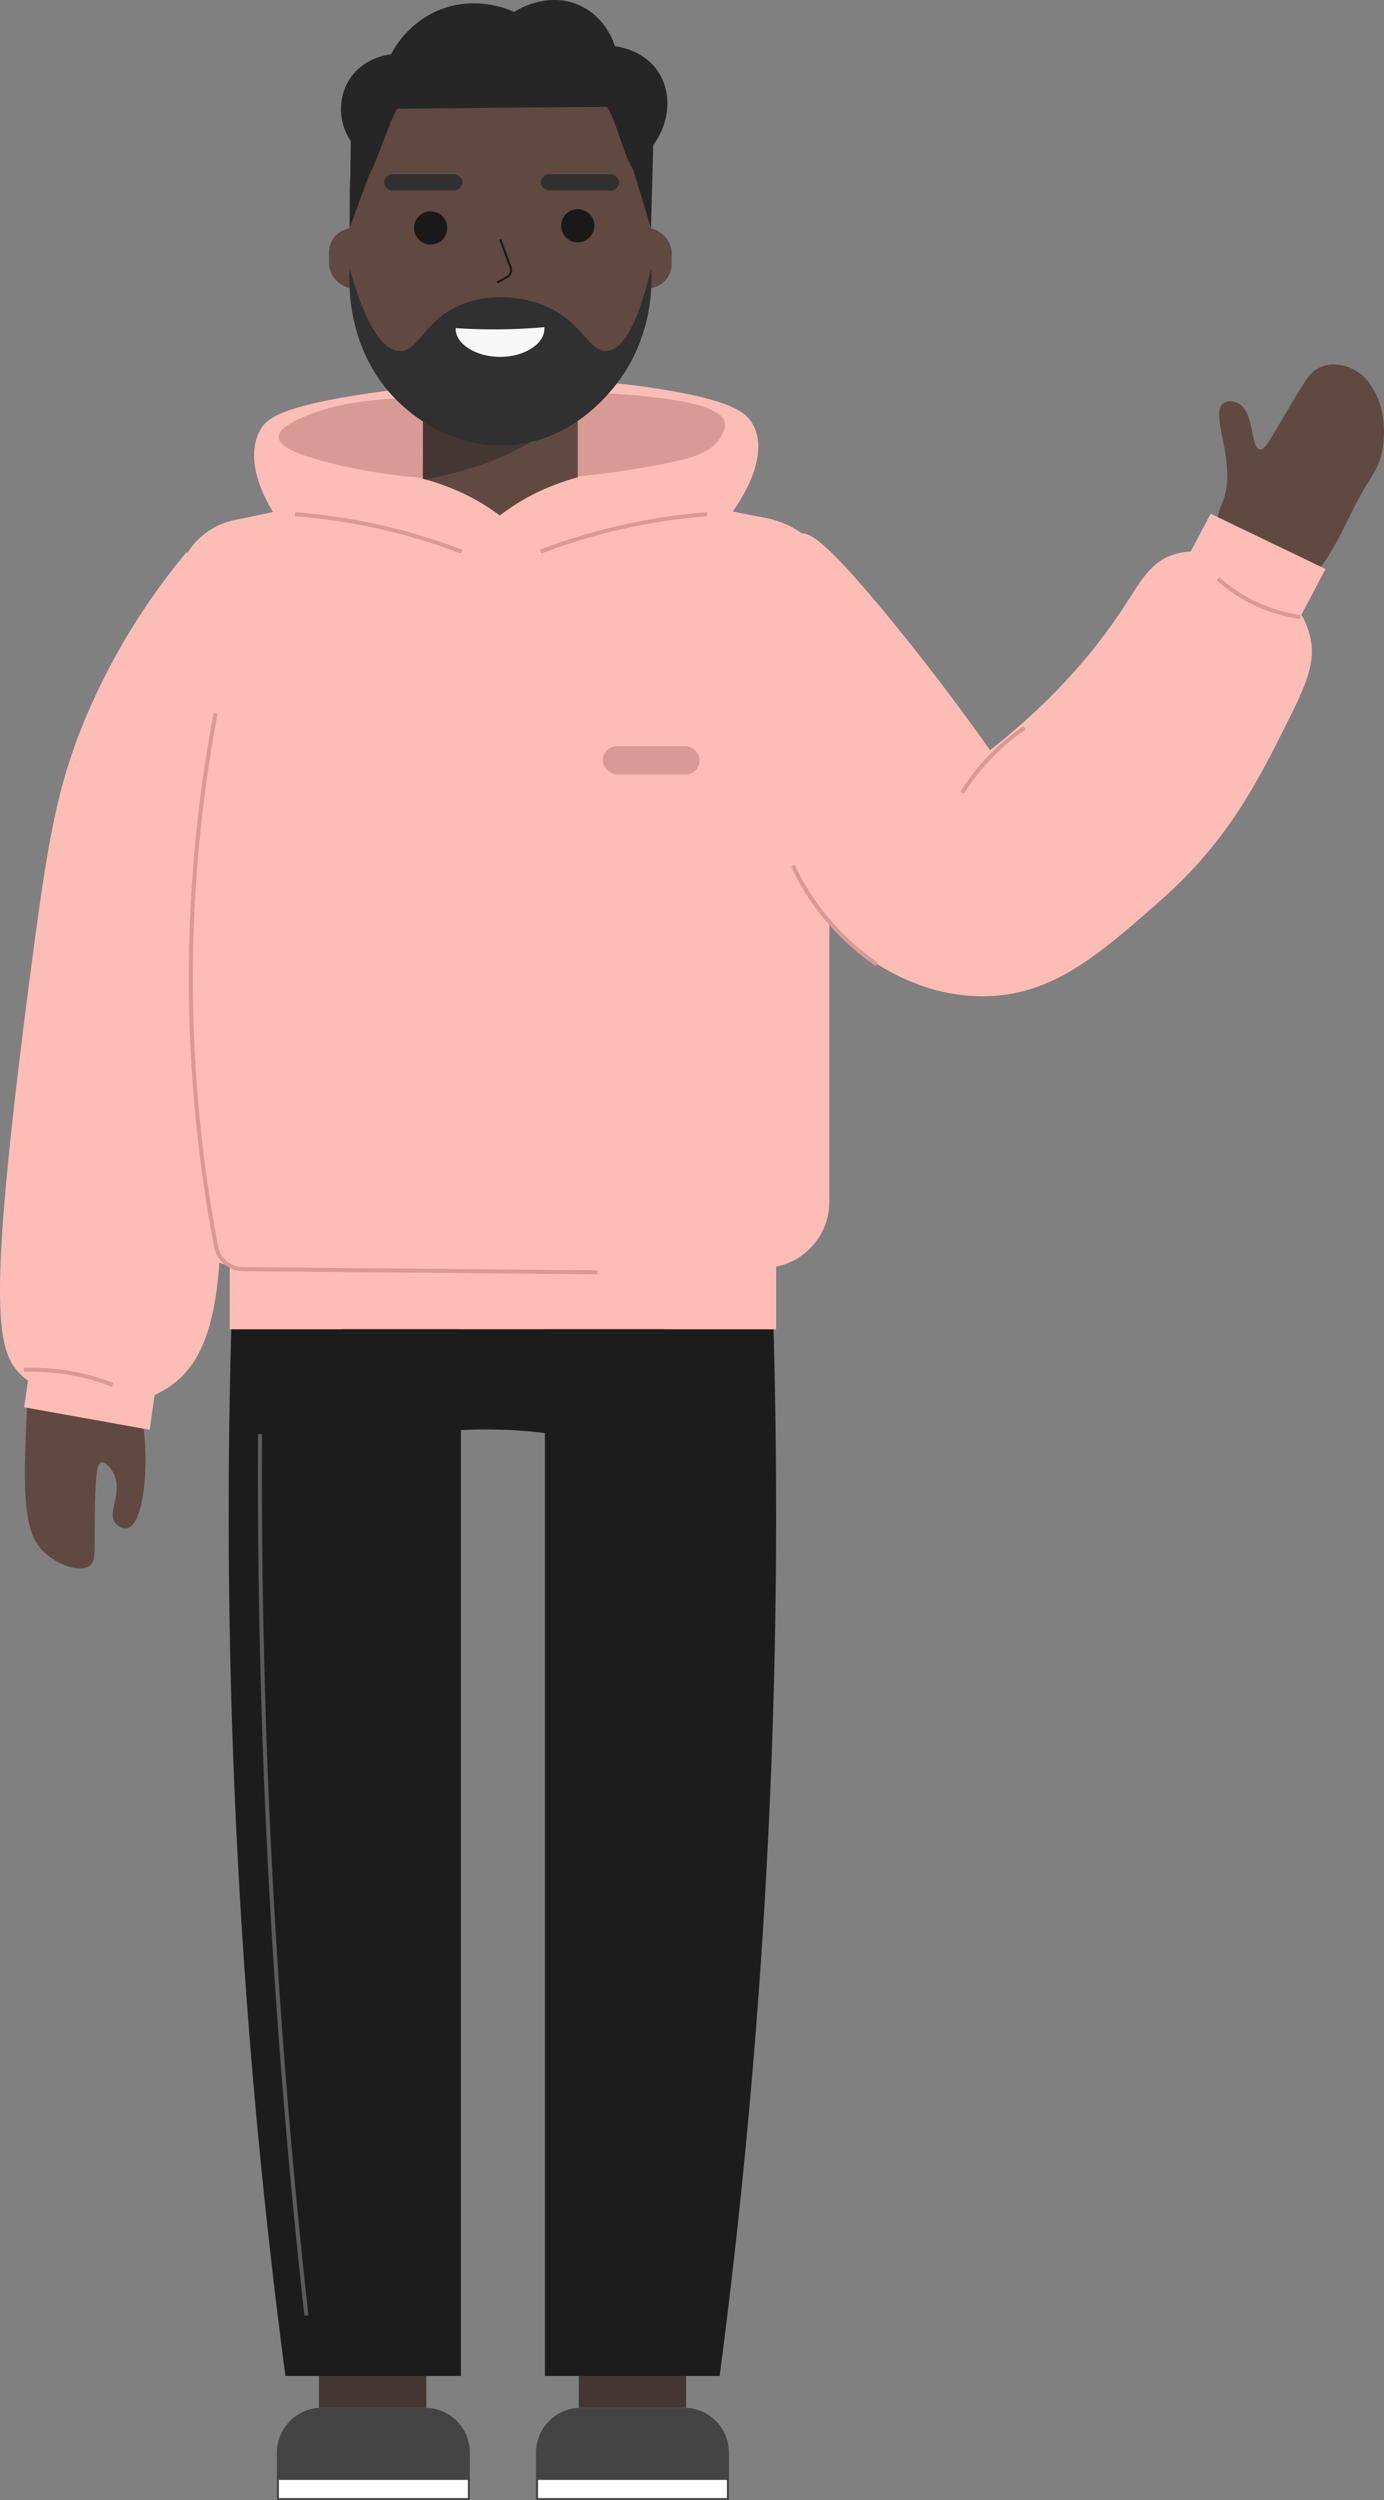 <svg xmlns="http://www.w3.org/2000/svg" viewBox="0 0 686.29 1239.49"><rect x="0" y="0" width="686.29" height="1239.49" fill="#808080" stroke="none"/><title>Fichier 2Jean_figurine</title><g id="Calque_2" data-name="Calque 2"><g id="Calque_6" data-name="Calque 6"><path d="M153.41,275.84c-17.45-15.94-35-44.91-24-63.21,3.19-5.33,10.27-12.21,66.25-19.39,57.74-7.4,96.47-6,132.07-.29,35.18,5.67,42.05,11.53,45.26,16.88,10.58,17.64-8.61,46.15-24.76,61.24C301.21,315,200.86,319.17,153.41,275.84Z" style="fill:#fcbdb6"/><path d="M160.08,228.59c-8.89-2.38-21.79-6.36-21.93-11.91-.08-3.39,4.64-6.17,8.15-8,24.5-12.42,56.64-11,56.64-11,45.79,2,36.77-5.5,88.88-3.15,18.2.83,65.8,3.21,67.64,15,.38,2.38-1.1,5.34-1.57,6.29-3.22,6.48-10.24,9.47-16.32,11.22C324.2,232,236.81,249.06,160.08,228.59Z" style="fill:#d89a95"/></g><g id="Calque_2-2" data-name="Calque 2"><rect x="209.7" y="190.16" width="76.79" height="83.33" style="fill:#604940"/><path d="M209.83,191.94a298.24,298.24,0,0,0,28.85,8.25,337.91,337.91,0,0,0,41,6.87A107.25,107.25,0,0,1,254.13,224c-16.86,8.18-33.77,12-44.43,13.86Q209.76,214.89,209.83,191.94Z" style="fill:#443733"/><rect x="163.11" y="113.02" width="169.98" height="29.98" rx="12.24" style="fill:#604940"/><path d="M248.93,214.94c-21.37.25-41.55-9.47-53.71-23.79C178.57,171.53,173.31,139,173.31,139h0V95.17c0-40.76,33.48-73.8,74.79-73.8h0c41.3,0,74.78,33,74.78,73.8V139c-.23,6.3-1.86,31.34-21.9,52.19C296.13,196.18,277.84,214.6,248.93,214.94Z" style="fill:#604940"/><circle cx="286.49" cy="111.92" r="8.23" style="fill:#191919"/><circle cx="213.55" cy="113.02" r="8.23" style="fill:#191919"/><rect x="268.21" y="86.38" width="38.76" height="8.04" rx="4.02" style="fill:#303030"/><rect x="190.5" y="86.38" width="38.76" height="8.04" rx="4.02" style="fill:#303030"/><path d="M248.05,118.69q2.58,6.89,5.15,13.78a4,4,0,0,1-1.79,4.9l-4.83,2.73" style="fill:none;stroke:#191919;stroke-miterlimit:10"/><path d="M173.43,133.45C183,167,191.85,173.7,197.93,174c9.57.54,12-14.73,30-22.61,14-6.12,31.1-5,44,1,17.5,8.24,20.22,22.34,29,21.58,6.42-.56,14.38-8.91,22-41.1.45,7.45,1,31.67-15,54.46-6.71,9.56-25.16,31.45-55.5,33.4-29.53,1.9-49.79-16.43-55.5-22.09C171.06,173,173.06,138.44,173.43,133.45Z" style="fill:#303030"/><path d="M225.93,162.66c6.5.45,13.89.72,22,.64s15.52-.53,22-1.11c.64,7.86-9.23,14.57-21.5,14.74S225.71,170.58,225.93,162.66Z" style="fill:#f7f7f7"/><path d="M173.45,113l9.48-26.08c4.34-7.34,9.67-25.67,14-33l104-1c4.67,6.66,8.34,24.33,13,31q4.43,14.53,8.86,29.08l1.14-41.08c8.64-11.63,9.28-26.65,2-37-7.05-10-18.75-11.72-21-12-.65-2.09-4.59-14.09-17-20-16.51-7.87-32.29,2.51-33,3-2.77-1.27-18.84-8.32-37-1a47.4,47.4,0,0,0-24,22c-1.49.15-14.14,1.69-21,13a28.15,28.15,0,0,0,1,30Z" style="fill:#262626"/><path d="M24.2,660.09c-9.8,4.3-10.42,22.72-11.67,59.55-1.18,34.71,3.15,44,9.21,49.74,6.74,6.41,17.68,10.52,22.73,6.86,3.59-2.6,2.05-8,2.67-31.79.37-14,1.07-18.91,3.17-19.43,1.94-.47,4.77,2.82,6.21,5.88,4.51,9.62-3.84,18.9.83,24.36,1.12,1.31,3.37,2.84,5.53,2.45,8.07-1.45,11-28.72,8.24-50.56-1.2-9.51-2-15.45-5.79-22.5C56.6,668.6,36.21,654.8,24.2,660.09Z" style="fill:#604940"/><path d="M642.23,293.4a41.43,41.43,0,0,1,3.75-4.28c1.47-1.39,2.68-2.17,4.44-3.72a57.46,57.46,0,0,0,4.83-4.93c5-5.62,12.72-21.88,15.64-27.73,8.75-17.54,12.79-19.14,14.66-30A50.62,50.62,0,0,0,686,209.2a37.27,37.27,0,0,0-4.68-15.64c-1.7-2.89-4.77-8.1-11.13-10.88-1.52-.67-8.57-3.76-15.69-.53-4.38,2-6.6,5.37-13.13,16.32-11.8,19.78-14.09,24.72-16.57,24.38-5-.7-2.39-19.88-11.74-23.29-.8-.3-3.86-1.42-6.28.24-7.61,5.17,7.28,30-.6,49.35-.92,2.25-3.45,7.63-2.7,14.08a29.66,29.66,0,0,0,2.83,8.93c.63,1.42,1.27,2.66,1.88,3.75a55.92,55.92,0,0,0,4,6.2C617.26,288.56,636.56,299.44,642.23,293.4Z" style="fill:#604940"/></g><g id="Calque_1-2" data-name="Calque 1"><path d="M382.05,464.86H117.19l.94-207.37,89.85-19c1.73,2.11,17,18.83,41.37,19A48.06,48.06,0,0,0,288,238.6l95,18.89Z" style="fill:#fcbdb6"/><path d="M411.25,467H88V291.67C88,272.5,104.19,257,124.17,257c41.93,0,58.5,7.45,124,5.34,34.89-1.12,98.9-10.8,128.45-6.09,12.85,2,20,6.94,24.07,10.92a37.42,37.42,0,0,1,9,14.22,33.28,33.28,0,0,1,1.63,10.32Z" style="fill:#fcbdb6"/><path d="M88.78,415.6H411.25a0,0,0,0,1,0,0V595.79a32.83,32.83,0,0,1-32.83,32.83H121.61a32.83,32.83,0,0,1-32.83-32.83V415.6a0,0,0,0,1,0,0Z" style="fill:#fcbdb6"/><rect x="113.92" y="614.73" width="270.94" height="44.32" style="fill:#fcbdb6"/><path d="M201.38,236.9c1-2.18,19.53,2.57,34.34,10.8C249.08,255.12,262.4,267,261,268.94,258.4,272.61,199.48,241,201.38,236.9Z" style="fill:#fcbdb6"/><path d="M295.48,236c-1-2.17-19.53,2.58-34.34,10.81-13.36,7.42-26.68,19.34-25.32,21.24C238.46,271.7,297.38,240.08,295.48,236Z" style="fill:#fcbdb6"/><path d="M92.68,273.52A327.79,327.79,0,0,0,44.8,350.46C29.1,385.88,24.16,413.74,16.2,474-7.34,652.22-2,670.92,11.87,682.9c18.66,16.12,50.76,18.35,71.06,5.33,30.82-19.75,29.22-71.36,23.4-183.11C101.7,416.11,96.93,338,92.68,273.52Z" style="fill:#fcbdb6"/><polygon points="74.22 708.85 12 697.68 15.7 671.35 77.92 682.51 74.22 708.85" style="fill:#fcbdb6"/><path d="M396.37,264.58c4.28-.88,11.05.47,47.56,45.36,20.74,25.48,36.61,47.25,47,62,34.14-26.81,54.5-52.64,67-72,7.69-11.91,12.81-21.45,24-25,24.45-7.76,62.51,13.88,68,42,1.94,9.92-.52,19-10,38-16.53,33.15-30.95,62.07-65,92-30.12,26.47-53.48,47.11-88,47-36.45-.12-62.21-22.9-69-29-32.9-29.63-38.71-69-42-91C369.21,328.2,376.67,268.61,396.37,264.58Z" style="fill:#fcbdb6"/><polygon points="587.9 278.21 644.87 305.61 657.3 282.1 600.32 254.7 587.9 278.21" style="fill:#fcbdb6"/></g><g id="Calque_3" data-name="Calque 3"><path d="M159.58,1193.71h51.14A22.26,22.26,0,0,1,233,1216v12.51a0,0,0,0,1,0,0H137.31a0,0,0,0,1,0,0V1216A22.26,22.26,0,0,1,159.58,1193.71Z" style="fill:#444"/><rect x="158.16" y="1161.25" width="53.23" height="32.45" style="fill:#443733"/><rect x="287.01" y="1161.25" width="53.23" height="32.45" style="fill:#443733"/><path d="M288.06,1193.71h51.14A22.26,22.26,0,0,1,361.46,1216v12.51a0,0,0,0,1,0,0H265.79a0,0,0,0,1,0,0V1216A22.26,22.26,0,0,1,288.06,1193.71Z" style="fill:#444"/><rect x="137.81" y="1228.98" width="94.66" height="10.01" style="fill:#fff"/><path d="M232,1229.48v9H138.31v-9H232m1-1H137.31v11H233v-11Z" style="fill:#444"/><rect x="266.29" y="1228.98" width="94.67" height="10.01" style="fill:#fff"/><path d="M360.46,1229.48v9H266.79v-9h93.67m1-1H265.79v11h95.67v-11Z" style="fill:#444"/></g><g id="Calque_4" data-name="Calque 4"><path d="M228.58,1177.94H141.53c-10.47-79.32-18.73-164.22-23.51-254.17-5-93.57-5.66-182-3.34-264.72h113.9Z" style="fill:#1c1c1c"/><path d="M312.47,720.08a223.92,223.92,0,0,0-62.82-11.23,228.77,228.77,0,0,0-69.23,8q-5.64-28.9-11.29-57.82H329.24Z" style="fill:#1c1c1c"/><path d="M270.21,1177.94h86.65c10.42-79.32,18.64-164.22,23.4-254.17,5-93.57,5.63-182,3.32-264.72H270.21Z" style="fill:#1c1c1c"/></g><g id="Calque_5" data-name="Calque 5"><path d="M146.33,254.93a296,296,0,0,1,82.56,18.56" style="fill:none;stroke:#d89a95;stroke-miterlimit:10;stroke-width:2px"/><path d="M350.65,254.93a296.18,296.18,0,0,0-82.56,18.56" style="fill:none;stroke:#d89a95;stroke-miterlimit:10;stroke-width:2px"/><path d="M106.9,353.7A710.81,710.81,0,0,0,107.15,618a13.76,13.76,0,0,0,13.35,11.22l175.8,1.56" style="fill:none;stroke:#d89a95;stroke-miterlimit:10;stroke-width:2px"/><path d="M393.22,429.22a118.11,118.11,0,0,0,16.12,25.6,126.47,126.47,0,0,0,25.37,23.25" style="fill:none;stroke:#d89a95;stroke-miterlimit:10;stroke-width:2px"/><path d="M11.87,679.17A110,110,0,0,1,36.34,681a109.07,109.07,0,0,1,19.44,5.56" style="fill:none;stroke:#d89a95;stroke-miterlimit:10;stroke-width:2px"/><path d="M508.06,360.81a109.87,109.87,0,0,0-30.88,32.09" style="fill:none;stroke:#d89a95;stroke-miterlimit:10;stroke-width:2px"/><path d="M603.93,286.94a78.34,78.34,0,0,0,41,19" style="fill:none;stroke:#d89a95;stroke-miterlimit:10;stroke-width:2px"/><path d="M128.93,710.94c-.32,62.26.87,127.34,4,195,3.94,85,10.56,165.81,19,242" style="fill:none;stroke:#5b5b5b;stroke-miterlimit:10;stroke-width:2px"/><rect x="298.93" y="369.94" width="48" height="14" rx="7" style="fill:#d89a95"/></g></g></svg>